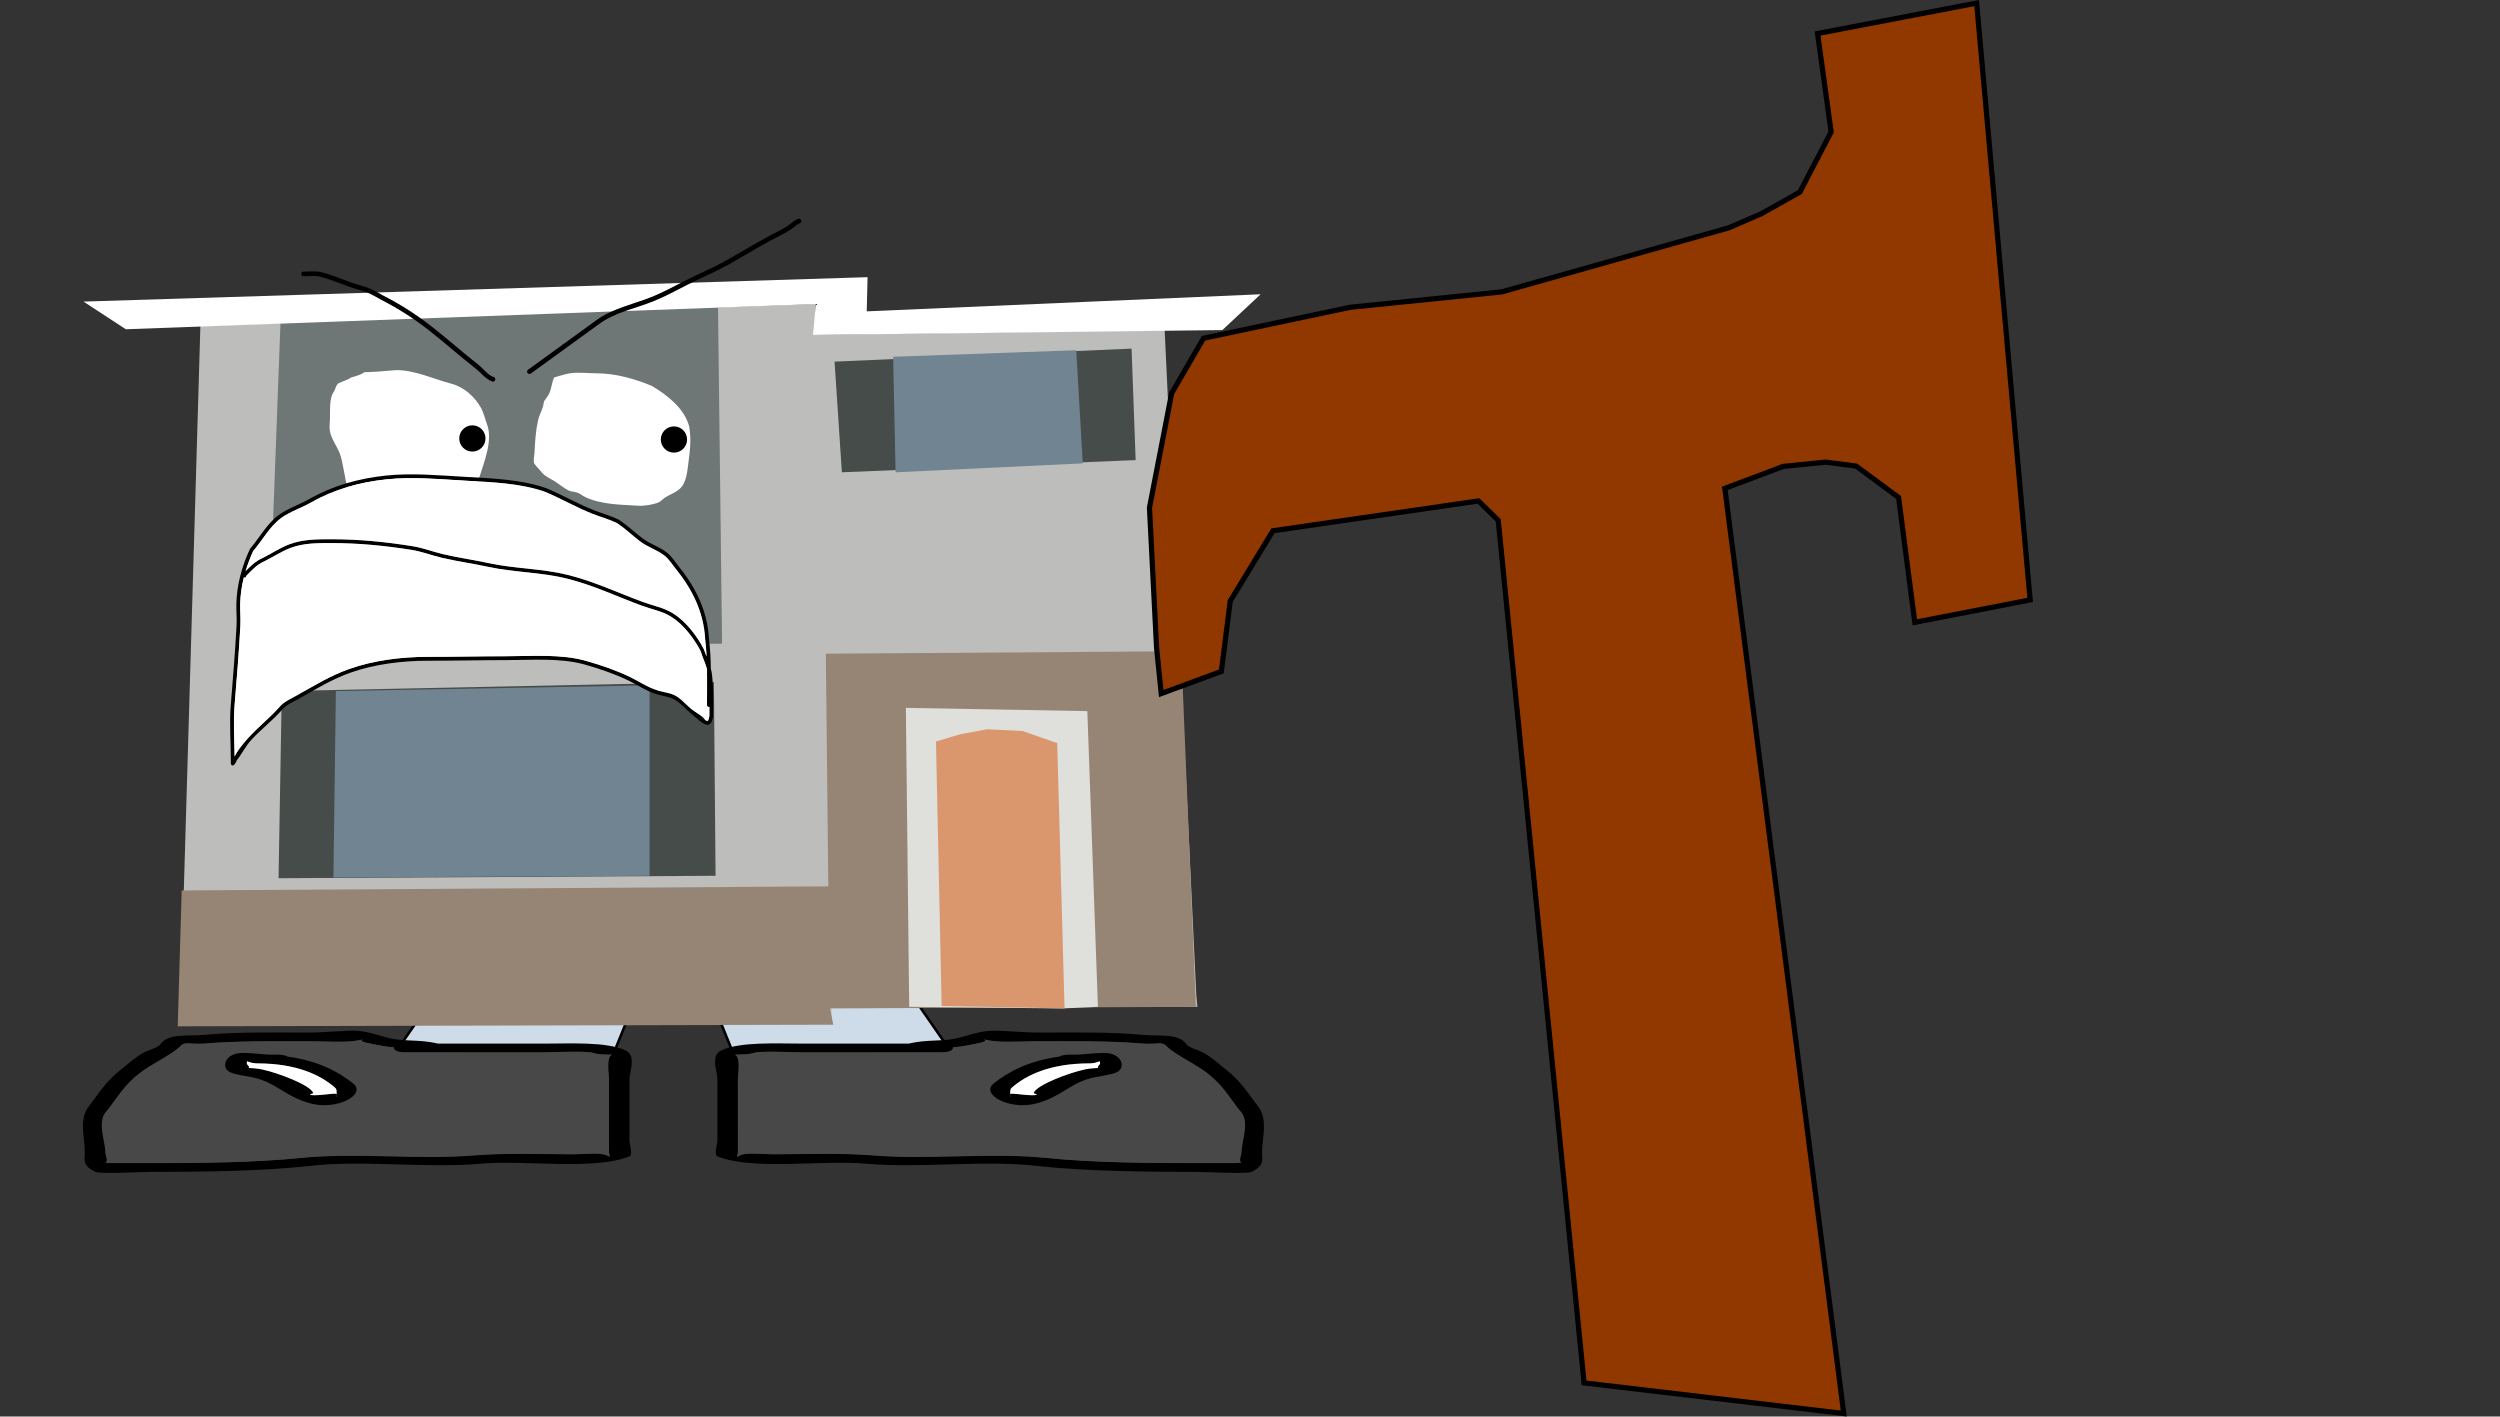 <svg version="1.1" xmlns="http://www.w3.org/2000/svg" xmlns:xlink="http://www.w3.org/1999/xlink" width="959.459" height="543.632" viewBox="0,0,959.459,543.632"><rect x="0" y="0" width="959.459" height="543.632" fill="#333333" stroke="none"/><g transform="translate(159.73,91.387)"><g data-paper-data="{&quot;isPaintingLayer&quot;:true}" fill-rule="nonzero" stroke-linejoin="miter" stroke-miterlimit="10" stroke-dasharray="" stroke-dashoffset="0" style="mix-blend-mode: normal"><path d="M-159.73,449.52v-539.039h959.459v539.039z" fill="none" stroke="#f00000" stroke-width="0" stroke-linecap="butt"/><path d="M121.216,311.783l-15.359,-38.024l72.953,0.336l26.11,37.688z" fill="#cedce9" stroke="#000000" stroke-width="1" stroke-linecap="round"/><path d="M211.86,309.807c-1.974,0.417 -3.916,0.655 -5.837,0.827c0.013,0.064 0.02,0.131 0.02,0.2c0,1.697 -4.02,1.697 -4.02,1.697c-17.754,0 -35.508,0 -53.262,0c-4.569,0 -15.937,-0.77 -19.306,0.245c-1.941,0.585 -3.33,0.527 -5.817,0.603c-0.281,0.009 -0.791,0.027 -1.242,0.039c2.405,0.725 1.242,7.423 1.242,9.296c0,7.92 0,15.84 0,23.76c0,1.414 0,2.829 0,4.243c0,0.566 -0.707,2.178 0,1.697c2.69,-1.828 7.939,-0.845 14.069,-0.849c12.084,-0.006 25.02,-0.552 36.888,0.366c21.672,1.83 44.972,-1.094 66.471,0.945c18.107,1.911 39.782,2.083 58.437,2.083c4.69,0 9.38,0 14.069,0c0.706,0 1.814,-0.04 2.961,-0.084c-1.154,-0.871 0.054,-2.976 0.054,-4.159c0,-4.418 3.508,-12.04 -0.799,-16.01c-3.806,-4.82 -6.213,-9.462 -12.422,-14.269c-4.581,-3.547 -11.711,-6.691 -15.501,-10.215c-1.837,-2.1 -3.482,-0.599 -9.466,-1.085c-13.24,-1.075 -26.52,-0.849 -40.198,-0.849c-4.986,0 -11.247,0.427 -16.079,0c-1.02,-0.09 -2.937,-0.426 -4.373,-0.7c2.628,0.857 -3.369,1.686 -5.888,2.218zM148.761,309.138c13.418,0 26.836,0 40.254,0c0.387,-0.082 0.774,-0.163 1.161,-0.245c5.098,-1.076 9.701,-0.791 14.069,-1.273c5.953,-0.657 9.513,-2.868 15.655,-3.394c3.528,-0.302 13.3,0.669 18.301,0.669c13.561,0 27.107,-0.327 40.198,0.849c7.354,0.661 13.568,-0.627 17.007,3.303c0.507,1.493 4.565,2.426 6.687,3.575c3.243,1.755 5.954,4.355 8.464,6.298c6.222,4.818 8.957,9.773 12.858,14.714c3.486,5.208 1.211,11.666 1.211,17.083c0,2.995 1.118,5.106 -4.02,7.637c-1.792,0.882 -18.344,0 -21.104,0c-19.242,0 -41.725,-0.215 -60.387,-2.185c-20.502,-2.53 -44.906,0.88 -66.098,-0.91c-17.077,-1.624 -43.436,2.702 -57.42,-2.846c-1.385,-0.549 0,-5.035 0,-5.94c0,-7.92 0,-15.84 0,-23.76c0,-2.648 -2.765,-8.97 1.429,-10.942c7.319,-3.441 21.016,-2.635 31.734,-2.635z" data-paper-data="{&quot;index&quot;:null}" fill="#000000" stroke="none" stroke-width="1" stroke-linecap="butt"/><path d="M205.967,310.553c1.922,-0.172 3.886,-0.413 5.861,-0.829c2.52,-0.532 8.54,-1.362 5.912,-2.219c1.437,0.275 3.369,0.61 4.389,0.7c4.832,0.427 11.149,0.004 16.135,0.004c13.678,0 27.044,-0.203 40.284,0.872c5.984,0.486 7.641,-1.008 9.478,1.092c3.79,3.523 10.951,6.693 15.532,10.24c6.208,4.807 8.624,9.481 12.43,14.301c4.307,3.97 0.78,11.621 0.78,16.04c0,1.183 -1.216,3.294 -0.062,4.165c-1.147,0.044 -2.256,0.085 -2.962,0.085c-4.69,0 -9.388,0.005 -14.077,0.005c-18.655,0 -40.418,-0.143 -58.525,-2.054c-21.499,-2.039 -45.012,0.868 -66.684,-0.962c-11.868,-0.918 -24.841,-0.392 -36.925,-0.385c-6.13,0.003 -11.384,-0.983 -14.074,0.845c-0.707,0.481 -0.003,-1.134 -0.003,-1.7c0,-1.414 -0.007,-2.835 -0.007,-4.25c0,-7.92 -0.008,-15.887 -0.008,-23.807c0,-1.872 1.175,-8.587 -1.23,-9.312c0.451,-0.011 0.962,-0.03 1.243,-0.039c2.487,-0.077 3.88,-0.022 5.821,-0.606c3.37,-1.015 14.748,-0.253 19.316,-0.253c17.754,0 35.603,-0.034 53.357,-0.034c0,0 4.04,-0.003 4.04,-1.7c0,-0.07 -0.006,-0.136 -0.019,-0.201z" data-paper-data="{&quot;noHover&quot;:false,&quot;origItem&quot;:[&quot;Path&quot;,{&quot;applyMatrix&quot;:true,&quot;segments&quot;:[[[579.60736,595.76373],[0.95609,-0.20262],[0.00646,0.07548]],[[579.61718,596],[0,-0.08208],[0,2]],[[577.61718,598],[0,0],[-8.83333,0]],[[551.11718,598],[8.83333,0],[-2.27308,0]],[[541.51161,598.28885],[1.67648,-1.19621],[-0.96568,0.68904]],[[538.61718,599],[1.23739,-0.09027],[-0.13966,0.01019]],[[537.99901,599.04541],[0.22447,-0.0134],[1.19653,0.85421]],[[538.61718,610],[0,-2.20646],[0,9.33333]],[[538.61718,638],[0,-9.33333],[0,1.66667]],[[538.61718,643],[0,-1.66667],[0,0.66667]],[[538.61718,645],[-0.35177,0.56631],[1.33831,-2.15456]],[[545.61718,644],[-3.04994,0.00386],[6.01206,-0.00761]],[[563.97058,644.43107],[-5.90478,-1.08158],[10.78253,2.15651]],[[597.04254,645.54479],[-10.6965,-2.40266],[9.00888,2.25222]],[[626.11718,648],[-9.28168,0],[2.33333,0]],[[633.11718,648],[-2.33333,0],[0.35109,0]],[[634.59021,647.90091],[-0.5707,0.05184],[-0.57412,-1.02596]],[[634.61718,643],[0,1.39387],[0,-5.20707]],[[634.21982,624.13246],[2.14282,4.67827],[-1.8936,-5.6808]],[[628.03948,607.31672],[3.08887,5.66543],[-2.2791,-4.1802]],[[620.32688,595.27881],[1.8857,4.15235],[-0.91417,-2.47477]],[[615.61718,594],[2.9771,0.57275],[-6.58756,-1.26734]],[[595.61718,593],[6.8054,0],[-2.48058,0]],[[587.61718,593],[2.40395,0.50364],[-0.50743,-0.10631]],[[585.44122,592.1748],[0.71481,0.32365],[1.30749,1.01011]],[[582.51161,594.78885],[1.25365,-0.62682],[-0.98239,0.4912]]],&quot;closed&quot;:true}],&quot;index&quot;:null}" fill="#484848" stroke="none" stroke-width="1" stroke-linecap="butt"/><path d="M262.319,316.775c0,-0.197 -0.056,-0.526 -0.109,-0.85c-0.207,0.131 -0.516,0.243 -0.913,0.339c-1.191,0.511 -2.998,0.511 -2.998,0.511c-15.311,0 -24.155,4.505 -29.568,9.245c-0.637,0.538 -0.581,1.186 -0.581,1.787c0,0.171 -0.039,0.443 -0.081,0.724c0.04,-0.09 0.142,-0.165 0.347,-0.213c0.909,-0.211 8.813,1.08 9.783,0.337c0.291,-0.223 -1.43,-0.265 -1.335,-0.517c1.167,-3.095 13.549,-7.777 19.636,-9.062c1.579,-0.333 3.356,-0.501 5.122,-0.578c-0.691,-0.454 0.695,-1.149 0.695,-1.723zM228.049,328.67c-0.091,0.603 -0.172,1.18 0.102,0.833c0.188,-0.237 -0.083,-0.571 -0.102,-0.833zM221.541,324.501c5.745,-4.573 13.386,-8.742 25.293,-10.383c1.119,-0.738 3.426,-0.738 3.426,-0.738h2.01c4.551,0 6.959,-0.669 11.847,-0.669c6.789,0 8.362,5.699 4.812,7.368c-2.24,1.053 -5.833,1.399 -8.832,2.032c-8.877,1.874 -12.17,7.258 -21.897,9.938c-10.309,2.84 -21.658,-3.327 -16.66,-7.547z" data-paper-data="{&quot;index&quot;:null}" fill="#000000" stroke="none" stroke-width="1" stroke-linecap="butt"/><path d="M262.36,315.868c0.053,0.324 0.118,0.658 0.118,0.855c0,0.574 -1.369,1.279 -0.679,1.733c-1.767,0.077 -3.554,0.238 -5.133,0.571c-6.087,1.285 -18.528,5.943 -19.696,9.038c-0.095,0.252 1.435,0.443 1.144,0.666c-0.97,0.743 -8.942,-0.571 -9.852,-0.36c-0.206,0.048 -0.306,0.123 -0.346,0.213c0.042,-0.281 0.074,-0.557 0.074,-0.728c0,-0.601 -0.074,-1.261 0.563,-1.798c5.413,-4.739 14.576,-9.344 29.887,-9.344c0,0 1.815,0.004 3.006,-0.508c0.397,-0.095 0.706,-0.207 0.913,-0.339z" data-paper-data="{&quot;noHover&quot;:false,&quot;origItem&quot;:[&quot;Path&quot;,{&quot;applyMatrix&quot;:true,&quot;segments&quot;:[[[607.563,601.99816],[0.02649,0.38155],[-0.10299,0.15484]],[[607.10872,602.39727],[0.1976,-0.11227],[-0.59254,0.60273]],[[605.61718,603],[0,0],[-7.618,0]],[[590.90604,613.89443],[2.69308,-5.58508],[-0.31682,0.63364]],[[590.61718,616],[0,-0.70843],[0,0.20156]],[[590.57685,616.85325],[0.02106,-0.33136],[0.02013,-0.10671]],[[590.74964,616.60263],[-0.10238,0.05628],[0.45234,-0.24865]],[[595.61718,617],[-0.48256,0.87548],[0.14503,-0.26312]],[[594.95308,616.3906],[-0.04725,0.29671],[0.58086,-3.64773]],[[604.72276,605.71115],[-3.02833,1.51416],[0.78545,-0.39273]],[[607.27135,605.03032],[-0.87898,0.0905],[-0.34365,-0.53523]],[[607.61718,603],[0,0.6759],[0,-0.23192]]],&quot;closed&quot;:true}],&quot;index&quot;:null}" fill="#ffffff" stroke="none" stroke-width="1" stroke-linecap="butt"/><path d="M-7.475,311.783l26.11,-37.688l72.953,-0.336l-15.359,38.024z" data-paper-data="{&quot;index&quot;:null}" fill="#cedce9" stroke="#000000" stroke-width="1" stroke-linecap="round"/><path d="M-14.414,309.807c-2.52,-0.532 -8.516,-1.361 -5.888,-2.218c-1.437,0.275 -3.354,0.61 -4.373,0.7c-4.832,0.427 -11.093,0 -16.079,0c-13.678,0 -26.957,-0.227 -40.198,0.849c-5.984,0.486 -7.629,-1.015 -9.466,1.085c-3.79,3.523 -10.921,6.668 -15.501,10.215c-6.208,4.807 -8.616,9.449 -12.422,14.269c-4.307,3.97 -0.799,11.592 -0.799,16.01c0,1.183 1.208,3.288 0.054,4.159c1.147,0.044 2.255,0.084 2.961,0.084c4.69,0 9.379,0 14.069,0c18.655,0 40.33,-0.172 58.437,-2.083c21.499,-2.039 44.799,0.885 66.471,-0.945c11.868,-0.918 24.805,-0.372 36.888,-0.366c6.13,0.003 11.379,-0.98 14.069,0.849c0.707,0.481 0,-1.131 0,-1.697c0,-1.414 0,-2.829 0,-4.243c0,-7.92 0,-15.84 0,-23.76c0,-1.872 -1.162,-8.571 1.242,-9.296c-0.451,-0.011 -0.962,-0.03 -1.242,-0.039c-2.487,-0.077 -3.877,-0.019 -5.817,-0.603c-3.37,-1.015 -14.738,-0.245 -19.306,-0.245c-17.754,0 -35.508,0 -53.262,0c0,0 -4.02,0 -4.02,-1.697c0,-0.07 0.007,-0.136 0.02,-0.2c-1.922,-0.172 -3.863,-0.41 -5.837,-0.827zM48.685,309.138c10.717,0 24.415,-0.806 31.734,2.635c4.194,1.972 1.429,8.294 1.429,10.942c0,7.92 0,15.84 0,23.76c0,0.904 1.385,5.391 0,5.94c-13.985,5.548 -40.343,1.222 -57.42,2.846c-21.191,1.789 -45.596,-1.62 -66.098,0.91c-18.662,1.97 -41.145,2.185 -60.387,2.185c-2.76,0 -19.312,0.882 -21.104,0c-5.138,-2.531 -4.02,-4.642 -4.02,-7.637c0,-5.418 -2.275,-11.876 1.211,-17.083c3.901,-4.941 6.636,-9.896 12.858,-14.714c2.51,-1.943 5.221,-4.543 8.464,-6.298c2.122,-1.149 6.18,-2.082 6.687,-3.575c3.439,-3.93 9.654,-2.643 17.007,-3.303c13.091,-1.176 26.637,-0.849 40.198,-0.849c5.001,0 14.773,-0.972 18.301,-0.669c6.142,0.526 9.702,2.738 15.655,3.394c4.368,0.482 8.971,0.197 14.069,1.273c0.387,0.082 0.774,0.163 1.161,0.245c13.418,0 26.836,0 40.254,0z" data-paper-data="{&quot;index&quot;:null}" fill="#000000" stroke="none" stroke-width="1" stroke-linecap="butt"/><path d="M-8.521,310.553c-0.013,0.064 -0.019,0.131 -0.019,0.201c0,1.697 4.04,1.7 4.04,1.7c17.754,0 35.603,0.034 53.357,0.034c4.569,0 15.947,-0.762 19.316,0.253c1.941,0.585 3.334,0.53 5.821,0.606c0.281,0.009 0.792,0.028 1.243,0.039c-2.405,0.725 -1.23,7.44 -1.23,9.312c0,7.92 -0.008,15.887 -0.008,23.807c0,1.414 -0.007,2.835 -0.007,4.25c0,0.566 0.704,2.18 -0.003,1.7c-2.69,-1.828 -7.944,-0.842 -14.074,-0.845c-12.084,-0.006 -25.057,-0.533 -36.925,0.385c-21.672,1.83 -45.185,-1.077 -66.684,0.962c-18.107,1.911 -39.87,2.054 -58.525,2.054c-4.69,0 -9.388,-0.005 -14.077,-0.005c-0.706,0 -1.815,-0.041 -2.962,-0.085c1.154,-0.871 -0.062,-2.982 -0.062,-4.165c0,-4.419 -3.527,-12.07 0.78,-16.04c3.806,-4.82 6.222,-9.494 12.43,-14.301c4.581,-3.547 11.742,-6.717 15.532,-10.24c1.837,-2.1 3.495,-0.606 9.478,-1.092c13.24,-1.075 26.606,-0.872 40.284,-0.872c4.986,0 11.303,0.423 16.135,-0.004c1.02,-0.09 2.953,-0.426 4.389,-0.7c-2.628,0.857 3.392,1.687 5.912,2.219c1.975,0.417 3.939,0.658 5.861,0.829z" data-paper-data="{&quot;noHover&quot;:false,&quot;origItem&quot;:[&quot;Path&quot;,{&quot;applyMatrix&quot;:true,&quot;segments&quot;:[[[579.60736,595.76373],[0.95609,-0.20262],[0.00646,0.07548]],[[579.61718,596],[0,-0.08208],[0,2]],[[577.61718,598],[0,0],[-8.83333,0]],[[551.11718,598],[8.83333,0],[-2.27308,0]],[[541.51161,598.28885],[1.67648,-1.19621],[-0.96568,0.68904]],[[538.61718,599],[1.23739,-0.09027],[-0.13966,0.01019]],[[537.99901,599.04541],[0.22447,-0.0134],[1.19653,0.85421]],[[538.61718,610],[0,-2.20646],[0,9.33333]],[[538.61718,638],[0,-9.33333],[0,1.66667]],[[538.61718,643],[0,-1.66667],[0,0.66667]],[[538.61718,645],[-0.35177,0.56631],[1.33831,-2.15456]],[[545.61718,644],[-3.04994,0.00386],[6.01206,-0.00761]],[[563.97058,644.43107],[-5.90478,-1.08158],[10.78253,2.15651]],[[597.04254,645.54479],[-10.6965,-2.40266],[9.00888,2.25222]],[[626.11718,648],[-9.28168,0],[2.33333,0]],[[633.11718,648],[-2.33333,0],[0.35109,0]],[[634.59021,647.90091],[-0.5707,0.05184],[-0.57412,-1.02596]],[[634.61718,643],[0,1.39387],[0,-5.20707]],[[634.21982,624.13246],[2.14282,4.67827],[-1.8936,-5.6808]],[[628.03948,607.31672],[3.08887,5.66543],[-2.2791,-4.1802]],[[620.32688,595.27881],[1.8857,4.15235],[-0.91417,-2.47477]],[[615.61718,594],[2.9771,0.57275],[-6.58756,-1.26734]],[[595.61718,593],[6.8054,0],[-2.48058,0]],[[587.61718,593],[2.40395,0.50364],[-0.50743,-0.10631]],[[585.44122,592.1748],[0.71481,0.32365],[1.30749,1.01011]],[[582.51161,594.78885],[1.25365,-0.62682],[-0.98239,0.4912]]],&quot;closed&quot;:true}],&quot;index&quot;:null}" fill="#484848" stroke="none" stroke-width="1" stroke-linecap="butt"/><path d="M-64.873,316.775c0,0.574 1.386,1.269 0.695,1.723c1.767,0.077 3.544,0.244 5.122,0.578c6.087,1.285 18.468,5.967 19.636,9.062c0.095,0.252 -1.626,0.294 -1.335,0.517c0.97,0.743 8.874,-0.548 9.783,-0.337c0.206,0.048 0.307,0.122 0.347,0.213c-0.042,-0.281 -0.081,-0.553 -0.081,-0.724c0,-0.601 0.056,-1.249 -0.581,-1.787c-5.413,-4.739 -14.256,-9.245 -29.568,-9.245c0,0 -1.807,-0 -2.998,-0.511c-0.397,-0.095 -0.706,-0.207 -0.913,-0.339c-0.053,0.324 -0.109,0.653 -0.109,0.85zM-30.705,329.503c0.274,0.347 0.193,-0.229 0.102,-0.833c-0.019,0.262 -0.29,0.595 -0.102,0.833zM-24.095,324.501c4.998,4.221 -6.351,10.387 -16.66,7.547c-9.726,-2.679 -13.02,-8.064 -21.897,-9.938c-2.999,-0.633 -6.592,-0.979 -8.832,-2.032c-3.55,-1.669 -1.976,-7.368 4.812,-7.368c4.888,0 7.296,0.669 11.847,0.669h2.01c0,0 2.307,0 3.426,0.738c11.907,1.641 19.548,5.81 25.293,10.383z" data-paper-data="{&quot;index&quot;:null}" fill="#000000" stroke="none" stroke-width="1" stroke-linecap="butt"/><path d="M-64.914,315.868c0.207,0.131 0.516,0.243 0.913,0.339c1.191,0.511 3.006,0.508 3.006,0.508c15.311,0 24.474,4.605 29.887,9.344c0.637,0.538 0.563,1.197 0.563,1.798c0,0.171 0.031,0.447 0.074,0.728c-0.04,-0.091 -0.141,-0.165 -0.346,-0.213c-0.909,-0.211 -8.882,1.102 -9.852,0.36c-0.292,-0.223 1.239,-0.414 1.144,-0.666c-1.167,-3.095 -13.609,-7.753 -19.696,-9.038c-1.579,-0.333 -3.366,-0.494 -5.133,-0.571c0.691,-0.454 -0.679,-1.16 -0.679,-1.733c0,-0.197 0.065,-0.531 0.118,-0.855z" data-paper-data="{&quot;noHover&quot;:false,&quot;origItem&quot;:[&quot;Path&quot;,{&quot;applyMatrix&quot;:true,&quot;segments&quot;:[[[607.563,601.99816],[0.02649,0.38155],[-0.10299,0.15484]],[[607.10872,602.39727],[0.1976,-0.11227],[-0.59254,0.60273]],[[605.61718,603],[0,0],[-7.618,0]],[[590.90604,613.89443],[2.69308,-5.58508],[-0.31682,0.63364]],[[590.61718,616],[0,-0.70843],[0,0.20156]],[[590.57685,616.85325],[0.02106,-0.33136],[0.02013,-0.10671]],[[590.74964,616.60263],[-0.10238,0.05628],[0.45234,-0.24865]],[[595.61718,617],[-0.48256,0.87548],[0.14503,-0.26312]],[[594.95308,616.3906],[-0.04725,0.29671],[0.58086,-3.64773]],[[604.72276,605.71115],[-3.02833,1.51416],[0.78545,-0.39273]],[[607.27135,605.03032],[-0.87898,0.0905],[-0.34365,-0.53523]],[[607.61718,603],[0,0.6759],[0,-0.23192]]],&quot;closed&quot;:true}],&quot;index&quot;:null}" fill="#ffffff" stroke="none" stroke-width="1" stroke-linecap="butt"/><path d="M299.837,295.007h-141.065l0.659,-3.436v9.37l-250.135,0.909l7.877,-268.18l236.08,-8.433v11.868l133.986,-1.874l12.181,255.687z" fill="#bdbdbb" stroke="#000000" stroke-width="0" stroke-linecap="round"/><path d="M-89.996,250.345l248.157,-1.562l-0.937,-89.289l136.38,-0.937l5.622,136.45l-140.406,0.625l1.249,6.246l-251.592,0.625z" fill="#968575" stroke="#000000" stroke-width="0" stroke-linecap="round"/><path d="M189.206,295.007l-1.284,-114.726l69.648,1.249l4.06,113.477l-13.43,0.625z" fill="#dfdfdc" stroke="#000000" stroke-width="0" stroke-linecap="round"/><path d="M201.664,294.695l-2.186,-101.504l9.37,-2.811l10.307,-1.874l13.43,0.625l13.43,4.685l2.811,101.817z" fill="#da976d" stroke="#000000" stroke-width="0" stroke-linecap="round"/><path d="M-52.83,245.66l1.249,-71.834l165.843,-3.436l0.625,74.332z" fill="#464c4a" stroke="#000000" stroke-width="0" stroke-linecap="round"/><path d="M-31.765,245.376l0.937,-71.55l120.382,-2.186v73.083z" fill="#708492" stroke="#000000" stroke-width="0" stroke-linecap="round"/><path d="M115.824,26.231l1.562,129.405l-174.136,1.249l4.685,-124.894z" fill="#6e7676" stroke="#000000" stroke-width="0" stroke-linecap="round"/><path d="M276.114,85.19l-112.748,4.685l-2.811,-42.476l113.997,-4.997z" fill="#464c4a" stroke="#000000" stroke-width="0" stroke-linecap="round"/><path d="M253.315,43.027l2.499,43.413l-71.834,3.436l-0.937,-44.35z" fill="#708492" stroke="#000000" stroke-width="0" stroke-linecap="round"/><path d="M153.372,25.294l-264.814,9.682l-16.241,-10.619l300.904,-9.37l-0.312,13.117l151.163,-6.559l-14.679,13.742l-157.098,1.874z" fill="#ffffff" stroke="#000000" stroke-width="0" stroke-linecap="round"/><path d="M-7.756,50.655c7.124,-0.067 14.498,3.45 21.374,5.259c4.724,1.243 8.949,5.02 11.333,9.375c0.979,1.789 1.452,4.11 2.183,6.024c2.427,6.243 -1.098,14.713 -2.973,20.705c-0.896,1.671 -1.728,4.135 -3.022,5.517c-3.31,3.533 -9.785,4.377 -14.177,5.655c-1.562,0.461 -3.187,0.263 -4.793,0.455c-5.783,0.69 -11.242,0.44 -16.908,-0.961c-2.557,-0.84 -5.224,-1.54 -7.739,-2.493c-0.626,-0.237 -2.303,-0.715 -2.755,-1.193c-0.447,-0.473 -0.427,-1.232 -0.66,-1.839c-1.002,-2.615 -1.396,-5.57 -1.946,-8.315c-0.41,-2.043 -0.758,-4.288 -1.508,-6.239c-1.106,-2.873 -3.435,-5.774 -3.826,-8.883c-0.199,-1.586 0.092,-3.431 0.092,-5.038c-0.002,-2.569 -0.124,-6.331 0.886,-8.73c0.047,-0.112 0.923,-1.568 0.972,-1.715c0.277,-0.821 0.625,-2.161 1.585,-2.616c1.389,-0.659 3.276,-1.213 4.641,-2.111c1.917,-0.623 3.581,-0.952 5.095,-2.057c4.066,-0.077 8.082,-0.459 12.147,-0.799z" data-paper-data="{&quot;noHover&quot;:false,&quot;origItem&quot;:[&quot;Path&quot;,{&quot;applyMatrix&quot;:true,&quot;segments&quot;:[[[307.54784,25.28188],[11.30581,-0.21327],[-4.20998,3.07332]],[[293.394,30.99085],[5.33166,-1.73185],[-3.79593,2.49829]],[[280.49968,36.85161],[3.86306,-1.83257],[-2.66908,1.26617]],[[276.09884,44.11958],[0.76945,-2.28348],[-0.13775,0.4088]],[[273.39889,48.88326],[0.13137,-0.31186],[-2.80954,6.66965]],[[270.9453,73.13392],[-0.00666,-7.14236],[0,4.46761]],[[270.6918,87.12587],[-0.55419,-4.40959],[1.08642,8.64443]],[[281.32945,111.79314],[-3.07408,-7.98896],[2.08745,5.42489]],[[285.51637,129.1201],[-1.13878,-5.68148],[1.52939,7.63027]],[[290.91148,152.2159],[-2.7863,-7.27159],[0.64741,1.68959]],[[292.74343,157.32558],[-1.24285,-1.31499],[1.25555,1.32843]],[[300.39674,160.63631],[-1.73931,-0.65914],[6.99324,2.65022]],[[321.89334,167.55468],[-7.11033,-2.3356],[15.75551,3.89518]],[[368.84565,170.21921],[-16.08064,1.91888],[4.46474,-0.53277]],[[382.156,168.95909],[-4.34187,1.28296],[12.21197,-3.55421]],[[421.53332,153.26362],[-9.20495,9.82313],[3.60039,-3.84218]],[[429.92567,137.94131],[-2.49109,4.64595],[5.21379,-16.65976]],[[438.18292,80.43864],[6.7481,17.35972],[-2.03304,-5.3241]],[[432.1198,63.70771],[2.72333,4.9755],[-6.62814,-12.10956]],[[400.64019,37.67989],[13.1359,3.45682],[-19.1199,-5.03244]],[[341.28756,23.07434],[19.80766,-0.18714],[-11.30301,0.94582]]],&quot;closed&quot;:true}]}" fill="#ffffff" stroke="none" stroke-width="0.5" stroke-linecap="butt"/><path d="M59.033,51.88c3.18,-0.505 6.882,0.002 10.104,0.002c7.298,0 14.542,2.056 21.258,4.814c6.04,3.59 12.414,8.536 14.358,15.525c0.833,4.736 0.386,9.01 -0.252,13.744c-0.361,2.677 -0.51,5.257 -1.608,7.729c-1.35,3.41 -4.47,4.075 -7.324,5.827c-0.832,0.511 -1.58,1.46 -2.467,1.861c-2,0.903 -5.652,1.462 -7.786,1.322c-6.701,-0.409 -14.15,-0.408 -20.35,-3.27c-1.099,-0.506 -2.191,-1.506 -3.337,-1.843c-1.169,-0.343 -2.168,-0.221 -3.286,-0.813c-1.751,-0.927 -3.319,-2.253 -4.971,-3.322c-1.975,-1.278 -4.111,-2.012 -5.539,-3.978c-0.559,-0.761 -2.457,-2.465 -2.636,-3.316c-0.242,-1.151 0.177,-2.904 0.231,-4.096c0.19,-4.175 0.444,-8.186 1.37,-12.267c0.445,-1.962 1.46,-3.548 1.949,-5.458c0.12,-0.469 0.178,-1.503 0.415,-1.859c0.732,-1.097 1.579,-2.029 2.11,-3.385c0.707,-1.804 0.816,-3.887 1.692,-5.635c2.007,-0.56 4.004,-1.255 6.07,-1.582z" data-paper-data="{&quot;noHover&quot;:false,&quot;origItem&quot;:[&quot;Path&quot;,{&quot;applyMatrix&quot;:true,&quot;segments&quot;:[[[510.17229,30.85516],[5.5802,-1.55722],[-2.43557,4.86031]],[[505.47808,46.51144],[1.96604,-5.0166],[-1.47735,3.76965]],[[499.61822,55.91179],[2.03586,-3.05079],[-0.66071,0.99008]],[[498.46649,61.07436],[0.3335,-1.30319],[-1.35929,5.31156]],[[493.0549,76.23256],[1.23813,-5.4567],[-2.57496,11.34672]],[[489.24702,110.30029],[0.52773,-11.61005],[-0.15063,3.31392]],[[488.60217,121.67739],[-0.67319,-3.20179],[0.49767,2.36701]],[[495.92662,130.88609],[-1.5537,-2.11713],[3.9722,5.4654]],[[511.31766,141.9273],[-5.49035,-3.55271],[4.59425,2.97285]],[[525.12617,151.14889],[-4.86943,-2.57667],[3.11037,1.64587]],[[534.25395,153.40118],[-3.24929,-0.9543],[3.18664,0.9359]],[[543.51988,158.51818],[-3.05467,-1.40704],[17.23797,7.95598]],[[600.02455,167.60782],[-18.63262,-1.13661],[5.93355,0.39115]],[[621.65141,163.94547],[-5.56108,2.51087],[2.46641,-1.1136]],[[628.50206,158.77736],[-2.31478,1.42044],[7.9374,-4.87069]],[[648.84937,142.59724],[-3.75462,9.48223],[3.05477,-6.87501]],[[653.31137,121.12793],[-1.00263,7.44346],[1.77275,-13.16075]],[[654.00852,82.95852],[2.3161,13.16983],[-5.4073,-19.4329]],[[614.12384,39.85396],[16.79572,9.981],[-18.67363,-7.66827]],[[555.09887,26.48544],[20.29195,0],[-8.95761,0]],[[527.03484,26.46632],[8.8432,-1.40345],[-5.74517,0.91178]]],&quot;closed&quot;:true}]}" fill="#ffffff" stroke="none" stroke-width="0.5" stroke-linecap="butt"/><path d="M16.52,76.885c0,-2.781 2.254,-5.035 5.035,-5.035c2.781,0 5.035,2.254 5.035,5.035c0,2.781 -2.254,5.035 -5.035,5.035c-2.781,0 -5.035,-2.254 -5.035,-5.035z" fill="#000000" stroke="none" stroke-width="0.5" stroke-linecap="butt"/><path d="M93.882,77.289c0,-2.781 2.254,-5.035 5.035,-5.035c2.781,0 5.035,2.254 5.035,5.035c0,2.781 -2.254,5.035 -5.035,5.035c-2.781,0 -5.035,-2.254 -5.035,-5.035z" fill="#000000" stroke="none" stroke-width="0.5" stroke-linecap="butt"/><path d="M-44.119,13.744c0,-0.899 0.899,-0.899 0.899,-0.899h0.838c1.877,0 4.038,-0.255 5.874,0.196c3.955,0.97 7.666,2.613 11.451,3.947c2.266,0.81 4.641,1.353 6.887,2.206c1.966,0.747 3.848,2.005 5.721,2.962c6.7,3.425 12.642,7.28 18.579,11.923c6.033,4.718 11.749,9.825 17.76,14.541c1.837,1.441 3.65,4.008 5.836,4.684c0,0 0.853,0.284 0.569,1.137c-0.284,0.853 -1.137,0.569 -1.137,0.569c-2.492,-0.874 -4.284,-3.332 -6.378,-4.976c-6.009,-4.717 -11.725,-9.822 -17.757,-14.539c-5.847,-4.572 -11.689,-8.364 -18.287,-11.737c-1.825,-0.933 -3.669,-2.179 -5.586,-2.901c-2.224,-0.837 -4.57,-1.376 -6.811,-2.177c-3.719,-1.351 -7.392,-2.903 -11.274,-3.894c-1.669,-0.426 -3.738,-0.144 -5.445,-0.144h-0.838c0,0 -0.899,0 -0.899,-0.899z" fill="#000000" stroke="none" stroke-width="0.5" stroke-linecap="butt"/><path d="M147.718,-6.97c0.402,0.804 -0.402,1.206 -0.402,1.206l-1.153,0.568c-2.855,2.597 -6.332,4.097 -9.728,5.895c-5.763,3.051 -11.251,6.491 -16.944,9.648c-5.014,2.78 -10.41,5.011 -15.526,7.617c-4.256,2.168 -8.582,4.532 -13.019,6.307c-7.028,2.812 -14.486,4.125 -20.744,8.681c-8.734,6.334 -17.469,12.668 -26.203,19.002c0,0 -0.728,0.528 -1.256,-0.2c-0.528,-0.728 0.2,-1.256 0.2,-1.256c8.734,-6.334 17.469,-12.668 26.203,-19.002c6.41,-4.632 13.949,-6.021 21.132,-8.895c4.386,-1.755 8.663,-4.096 12.871,-6.24c5.102,-2.599 10.49,-4.821 15.488,-7.597c5.695,-3.164 11.189,-6.601 16.956,-9.654c3.357,-1.777 6.705,-3.276 9.559,-5.793l1.359,-0.689c0,0 0.804,-0.402 1.206,0.402z" fill="#000000" stroke="none" stroke-width="0.5" stroke-linecap="butt"/><path d="M-66.125,130.253c-0.829,3.326 -1.328,6.732 -1.394,10.187c-0.054,2.83 0.227,5.603 0.069,8.442c-0.56,10.087 -1.368,20.205 -2.21,30.269c-0.546,6.519 -0.078,13.193 0.003,19.765c0.831,-1.844 2.46,-3.906 3.407,-5.074c4.146,-5.114 9.497,-9.096 13.869,-14.051c1.709,-1.907 4.381,-3.058 6.594,-4.307c6.761,-3.819 12.673,-7.5 20.04,-10.121c9.378,-3.336 20.194,-4.667 30.121,-4.668c9.977,0 19.953,-0.236 29.935,-0.236c9.892,0 21.24,-0.938 30.839,1.765c5.948,1.681 11.65,3.646 17.228,6.345c3.106,1.502 6.135,3.623 9.397,4.702c2.324,0.968 4.972,1.055 7.213,2.067c2.594,1.172 4.764,3.975 7.008,5.694c1.331,1.019 3.036,1.905 4.24,3.045c0.438,0.414 0.677,1.233 1.469,1.209c0.535,-0.016 0.708,-1.583 0.802,-1.952c-0.005,-1.143 -0.004,-2.287 -0.005,-3.432c-0.059,0.013 -0.124,0.02 -0.196,0.02c-0.75,0 -0.75,-0.75 -0.75,-0.75c0,-4.634 0.094,-9.192 0.019,-13.75c-0.666,-2.36 -1.831,-4.841 -2.5,-7.031c-2.557,-4.853 -6.59,-10.221 -11.332,-13.133c-3.479,-2.136 -7.459,-2.81 -11.212,-4.189c-9.603,-3.538 -18.551,-7.835 -28.606,-10.348c-9.919,-2.484 -20.445,-2.381 -30.44,-4.549c-5.856,-1.273 -11.866,-2.085 -17.683,-3.464c-3.871,-0.918 -7.528,-2.372 -11.462,-3.003c-10.317,-1.654 -20.403,-2.641 -30.861,-2.651c-5.246,-0 -10.64,-0.04 -15.635,1.846c-3.596,1.357 -6.719,3.478 -10.103,5.175c-2.911,1.244 -4.786,3.433 -6.991,5.638l0.059,0.068c0,0 -0.236,0.697 -0.93,0.476zM-65.44,127.766c1.985,-2.013 3.855,-3.899 6.547,-5.055c3.425,-1.708 6.585,-3.855 10.223,-5.224c5.164,-1.944 10.723,-1.936 16.148,-1.936c10.536,0.01 20.704,1.003 31.098,2.67c3.968,0.636 7.651,2.092 11.553,3.021c5.812,1.383 11.822,2.19 17.674,3.462c10.011,2.181 20.545,2.079 30.485,4.56c10.107,2.527 19.111,6.841 28.761,10.396c3.846,1.42 7.911,2.128 11.479,4.319c5.007,3.074 9.255,8.702 11.934,13.84c0.269,0.868 0.604,1.775 0.955,2.701c-0.114,-2.26 -0.292,-4.526 -0.568,-6.809c-0.565,-10.129 -4.905,-18.946 -11.256,-26.773c-1.29,-1.59 -2.578,-3.677 -4.183,-4.968c-2.895,-2.328 -6.589,-3.346 -9.557,-5.618c-2.991,-2.29 -5.653,-4.87 -8.796,-6.971c-3.041,-1.468 -6.097,-2.27 -9.216,-3.486c-6.253,-2.438 -12.212,-5.899 -18.438,-8.51c-9.513,-3.355 -20.569,-3.692 -30.605,-4.259c-9.923,-0.566 -20.426,-1.568 -30.334,-0.499c-10.141,1.087 -19.87,3.745 -28.71,8.797c-3.646,2.084 -8.304,3.588 -11.622,6.061c-4.465,3.327 -7.087,8.524 -10.679,12.623c-1.123,2.485 -2.104,5.043 -2.891,7.659zM113.073,165.28c0.207,0.759 0.366,1.508 0.45,2.235c0.609,5.308 0.49,10.695 0.471,16.001c-0.293,1.19 -0.504,2.976 -2.034,3.247c-1.615,0.286 -4.501,-2.722 -5.687,-3.63c-2.47,-1.892 -5.065,-5.164 -7.901,-6.429c-2.208,-0.985 -4.827,-1.072 -7.124,-2.03c-3.308,-1.11 -6.368,-3.23 -9.521,-4.755c-5.501,-2.662 -11.121,-4.596 -16.987,-6.253c-9.444,-2.679 -20.698,-1.709 -30.432,-1.709c-9.981,0 -19.958,0.236 -29.935,0.236c-9.755,-0.001 -20.403,1.303 -29.618,4.582c-7.285,2.592 -13.119,6.231 -19.805,10.013c-2.036,1.152 -4.667,2.213 -6.207,3.994c-3.733,4.231 -8.155,7.611 -11.97,11.714c-2.339,2.515 -3.736,5.601 -5.854,8.2l0.142,0.095l-0.826,1.238c-0.134,0.207 -0.366,0.344 -0.63,0.344c-0.414,0 -0.75,-0.336 -0.75,-0.75v-0.945c0,-7.181 -0.607,-14.508 -0.009,-21.653c0.841,-10.05 1.648,-20.153 2.207,-30.227c0.157,-2.831 -0.131,-5.599 -0.07,-8.421c0.157,-7.33 2.146,-14.485 5.207,-21.082c3.656,-4.259 6.434,-9.611 11.046,-13.016c3.395,-2.506 8.06,-4.038 11.772,-6.159c9.02,-5.154 18.95,-7.878 29.295,-8.986c9.997,-1.064 20.568,-0.079 30.579,0.493c10.205,0.588 21.387,0.941 31.059,4.357c6.227,2.606 12.182,6.066 18.433,8.508c3.19,1.246 6.318,2.076 9.427,3.585c3.208,2.133 5.917,4.75 8.964,7.082c2.976,2.279 6.69,3.287 9.588,5.643c1.689,1.372 3.04,3.507 4.405,5.19c6.527,8.05 11.009,17.167 11.585,27.587c0.477,3.931 0.666,7.817 0.731,11.702z" fill="#000000" stroke="none" stroke-width="0.5" stroke-linecap="butt"/><path d="M-62.599,120.104c3.591,-4.099 6.215,-9.304 10.68,-12.632c3.319,-2.473 7.978,-3.984 11.624,-6.067c8.841,-5.052 18.58,-7.727 28.721,-8.814c9.908,-1.069 20.441,-0.082 30.363,0.484c10.036,0.567 21.131,0.916 30.644,4.272c6.226,2.611 12.197,6.088 18.45,8.526c3.12,1.216 6.178,2.024 9.218,3.492c3.144,2.101 5.807,4.688 8.798,6.978c2.968,2.272 6.663,3.295 9.558,5.623c1.605,1.291 2.893,3.381 4.183,4.972c6.351,7.827 10.688,16.659 11.254,26.788c0.275,2.283 0.453,4.552 0.566,6.812c-0.35,-0.926 -0.779,-1.868 -1.048,-2.736c-2.679,-5.138 -6.929,-10.761 -11.936,-13.835c-3.568,-2.191 -7.633,-2.897 -11.479,-4.318c-9.65,-3.555 -18.655,-7.863 -28.762,-10.39c-9.94,-2.481 -20.472,-2.358 -30.483,-4.539c-5.852,-1.272 -11.768,-2.077 -17.58,-3.46c-3.902,-0.929 -7.584,-2.387 -11.552,-3.023c-10.394,-1.667 -20.56,-2.666 -31.096,-2.676c-5.425,-0 -10.983,-0.012 -16.147,1.932c-3.638,1.369 -6.797,3.513 -10.222,5.22c-2.691,1.156 -4.662,3.041 -6.646,5.054c0.788,-2.615 1.769,-5.178 2.891,-7.663z" data-paper-data="{&quot;noHover&quot;:false,&quot;origItem&quot;:[&quot;Path&quot;,{&quot;applyMatrix&quot;:true,&quot;segments&quot;:[[[-65.43987,127.76596],[0.78755,-2.61532],[1.98482,-2.01328]],[[-58.89333,122.71078],[-2.69118,1.15628],[3.42531,-1.70778]],[[-48.67057,117.48645],[-3.63761,1.36927],[5.16421,-1.94392]],[[-32.52277,115.55092],[-5.42521,-0.00047],[10.5364,0.00986]],[[-1.4249,118.22069],[-10.39416,-1.66671],[3.96788,0.63625]],[[10.12788,121.2412],[-3.90177,-0.92851],[5.81182,1.38305]],[[27.80191,124.70314],[-5.85176,-1.27212],[10.01059,2.18109]],[[58.28718,129.26282],[-9.93979,-2.48063],[10.10673,2.52668]],[[87.04781,139.6588],[-9.64968,-3.55515],[3.84622,1.4203]],[[98.5265,143.97757],[-3.56763,-2.19068],[5.00658,3.07426]],[[110.46062,157.81805],[-2.6792,-5.13813],[0.26895,0.86783]],[[111.4152,160.51862],[-0.35031,-0.92574],[-0.11393,-2.25973]],[[110.84766,153.70989],[0.27508,2.28251],[-0.56532,-10.12851]],[[99.5916,126.93654],[6.35125,7.82741],[-1.29004,-1.59045]],[[95.40875,121.96827],[1.6051,1.29093],[-2.89508,-2.32842]],[[85.8516,116.35017],[2.96777,2.27231],[-2.99142,-2.29042]],[[77.05531,109.37884],[3.14358,2.10124],[-3.04056,-1.46759]],[[67.83927,105.89304],[3.11952,1.21623],[-6.25325,-2.438]],[[49.40106,97.38332],[6.22579,2.61097],[-9.51301,-3.3553]],[[18.79655,93.12437],[10.03588,0.56691],[-9.92266,-0.56608]],[[-11.53743,92.6257],[9.90763,-1.06886],[-10.14093,1.08653]],[[-40.24788,101.42299],[8.84072,-5.05184],[-3.64637,2.08364]],[[-51.87023,107.48424],[3.31861,-2.47307],[-4.4647,3.32715]],[[-62.54877,120.10718],[3.59146,-4.09881],[-1.12261,2.48488]]],&quot;closed&quot;:true}]}" fill="#ffffff" stroke="none" stroke-width="0.5" stroke-linecap="butt"/><path d="M-65.242,129.761l-0.059,-0.068c2.205,-2.205 4.082,-4.398 6.993,-5.642c3.385,-1.697 6.51,-3.823 10.106,-5.18c4.995,-1.885 10.393,-1.852 15.639,-1.851c10.459,0.01 20.558,0.984 30.875,2.638c3.934,0.631 7.601,2.081 11.473,2.998c5.817,1.379 11.853,2.189 17.708,3.462c9.995,2.168 20.551,2.084 30.471,4.568c10.054,2.514 19.011,6.828 28.614,10.366c3.753,1.38 7.734,2.058 11.213,4.194c4.742,2.912 8.776,8.289 11.333,13.142c0.669,2.19 1.833,4.675 2.499,7.035c0.075,4.558 -0.021,9.123 -0.021,13.757c0,0 -0,0.75 0.75,0.75c0.072,0 0.137,-0.007 0.196,-0.02c0.001,1.145 -0.001,2.291 0.004,3.434c-0.094,0.37 -0.267,1.938 -0.802,1.954c-0.792,0.024 -1.127,-0.823 -1.565,-1.238c-1.204,-1.141 -2.91,-2.025 -4.241,-3.044c-2.245,-1.719 -4.415,-4.52 -7.009,-5.692c-2.24,-1.012 -4.889,-1.099 -7.213,-2.066c-3.262,-1.079 -6.292,-3.198 -9.398,-4.7c-5.578,-2.699 -11.28,-4.66 -17.229,-6.341c-9.6,-2.703 -20.849,-1.751 -30.741,-1.751c-9.981,0 -20.056,0.235 -30.033,0.235c-9.927,0.001 -20.644,1.316 -30.022,4.653c-7.367,2.621 -13.28,6.297 -20.041,10.116c-2.213,1.25 -4.885,2.399 -6.594,4.306c-4.372,4.955 -9.724,8.933 -13.87,14.046c-0.947,1.168 -2.667,3.269 -3.499,5.113c-0.081,-6.572 -0.552,-13.255 -0.006,-19.774c0.842,-10.064 1.649,-20.198 2.209,-30.285c0.158,-2.839 -0.123,-5.616 -0.069,-8.446c0.066,-3.454 0.566,-6.866 1.395,-10.192c0.694,0.22 0.931,-0.477 0.931,-0.477z" data-paper-data="{&quot;noHover&quot;:false,&quot;origItem&quot;:[&quot;Path&quot;,{&quot;applyMatrix&quot;:true,&quot;segments&quot;:[[[-66.1248,130.25335],[0.69449,0.22025],[-0.82923,3.32572]],[[-67.51881,140.43995],[0.066,-3.45416],[-0.05407,2.83002]],[[-67.44936,148.88147],[0.15771,-2.83875],[-0.56042,10.08738]],[[-69.65977,179.14997],[0.84229,-10.06388],[-0.54561,6.51908]],[[-69.65664,198.9146],[-0.08064,-6.57209],[0.83146,-1.84385]],[[-66.24989,193.84103],[-0.94665,1.16754],[4.1461,-5.11356]],[[-52.38124,179.79012],[-4.372,4.95493],[1.70948,-1.90701]],[[-45.78766,175.4827],[-2.21278,1.24984],[6.76144,-3.81906]],[[-25.74743,165.3621],[-7.36715,2.621],[9.37792,-3.33632]],[[4.37342,160.69363],[-9.92699,0.00116],[9.97689,0]],[[34.30807,160.45728],[-9.98144,0],[9.89172,0]],[[65.1475,162.22251],[-9.59992,-2.70284],[5.94841,1.68086]],[[82.37568,168.56717],[-5.57823,-2.69858],[3.10561,1.5024]],[[91.77291,173.2695],[-3.26177,-1.07941],[2.32393,0.96775]],[[98.98559,175.33625],[-2.24034,-1.01208],[2.59383,1.17177]],[[105.99383,181.03025],[-2.24455,-1.71917],[1.33077,1.01927]],[[110.23429,184.07568],[-1.20431,-1.14083],[0.43754,0.41448]],[[111.70311,185.28512],[-0.79177,0.02371],[0.53508,-0.01603]],[[112.50484,183.33262],[-0.09423,0.36955],[-0.00484,-1.14258]],[[112.50027,179.90042],[0.00098,1.14534],[-0.05898,0.01257]],[[112.30382,179.91994],[0.07221,0],[-0.75,0]],[[111.55382,179.16994],[0,0],[0,-4.63407]],[[111.5732,165.42015],[0.07504,4.55797],[-0.66637,-2.36032]],[[109.07359,158.38914],[0.66854,2.19005],[-2.55668,-4.8528]],[[97.7416,145.25582],[4.74232,2.91199],[-3.47883,-2.13615]],[[86.52925,141.06632],[3.75342,1.37981],[-9.60295,-3.53793]],[[57.92338,130.71804],[10.05447,2.51362],[-9.91927,-2.4843]],[[27.48327,126.16891],[9.99538,2.16825],[-5.85577,-1.27299]],[[9.80001,122.70492],[5.8173,1.37934],[-3.87137,-0.91794]],[[-1.66239,119.70177],[3.93441,0.63089],[-10.31748,-1.65442]],[[-32.52354,117.05092],[10.45856,0.00979],[-5.24606,-0.00046]],[[-48.1588,118.89645],[4.995,-1.88505],[-3.5963,1.3572]],[[-58.26221,124.07155],[3.38485,-1.69666],[-2.91053,1.2441]],[[-65.25322,129.70917],[2.20473,-2.20473],[0,0]],[-65.1943,129.77693]],&quot;closed&quot;:true}]}" fill="#ffffff" stroke="none" stroke-width="0.5" stroke-linecap="butt"/><path d="M407.665,100.871l-78.846,11.431l-16.407,26.969l-3.409,27.016l-23.07,8.499l-1.788,-17.598l-2.726,-53.745l8.527,-43.947l12.219,-21.073l56.235,-11.869l58.208,-5.915l87.083,-24.577l12.447,-5.368l14.879,-8.35l12.013,-23.103l-5.205,-37.765l61.042,-11.673l20.539,229.045l-44.258,8.6l-6.237,-47.918l-16.266,-12.024l-11.781,-1.538l-16.244,1.651l-22.393,8.43l45.653,355.052l-99.665,-11.755l-32.955,-331.041z" fill="#913800" stroke="#000000" stroke-width="2" stroke-linecap="round"/></g></g></svg><!--rotationCenter:479.72973:271.38714473386653-->